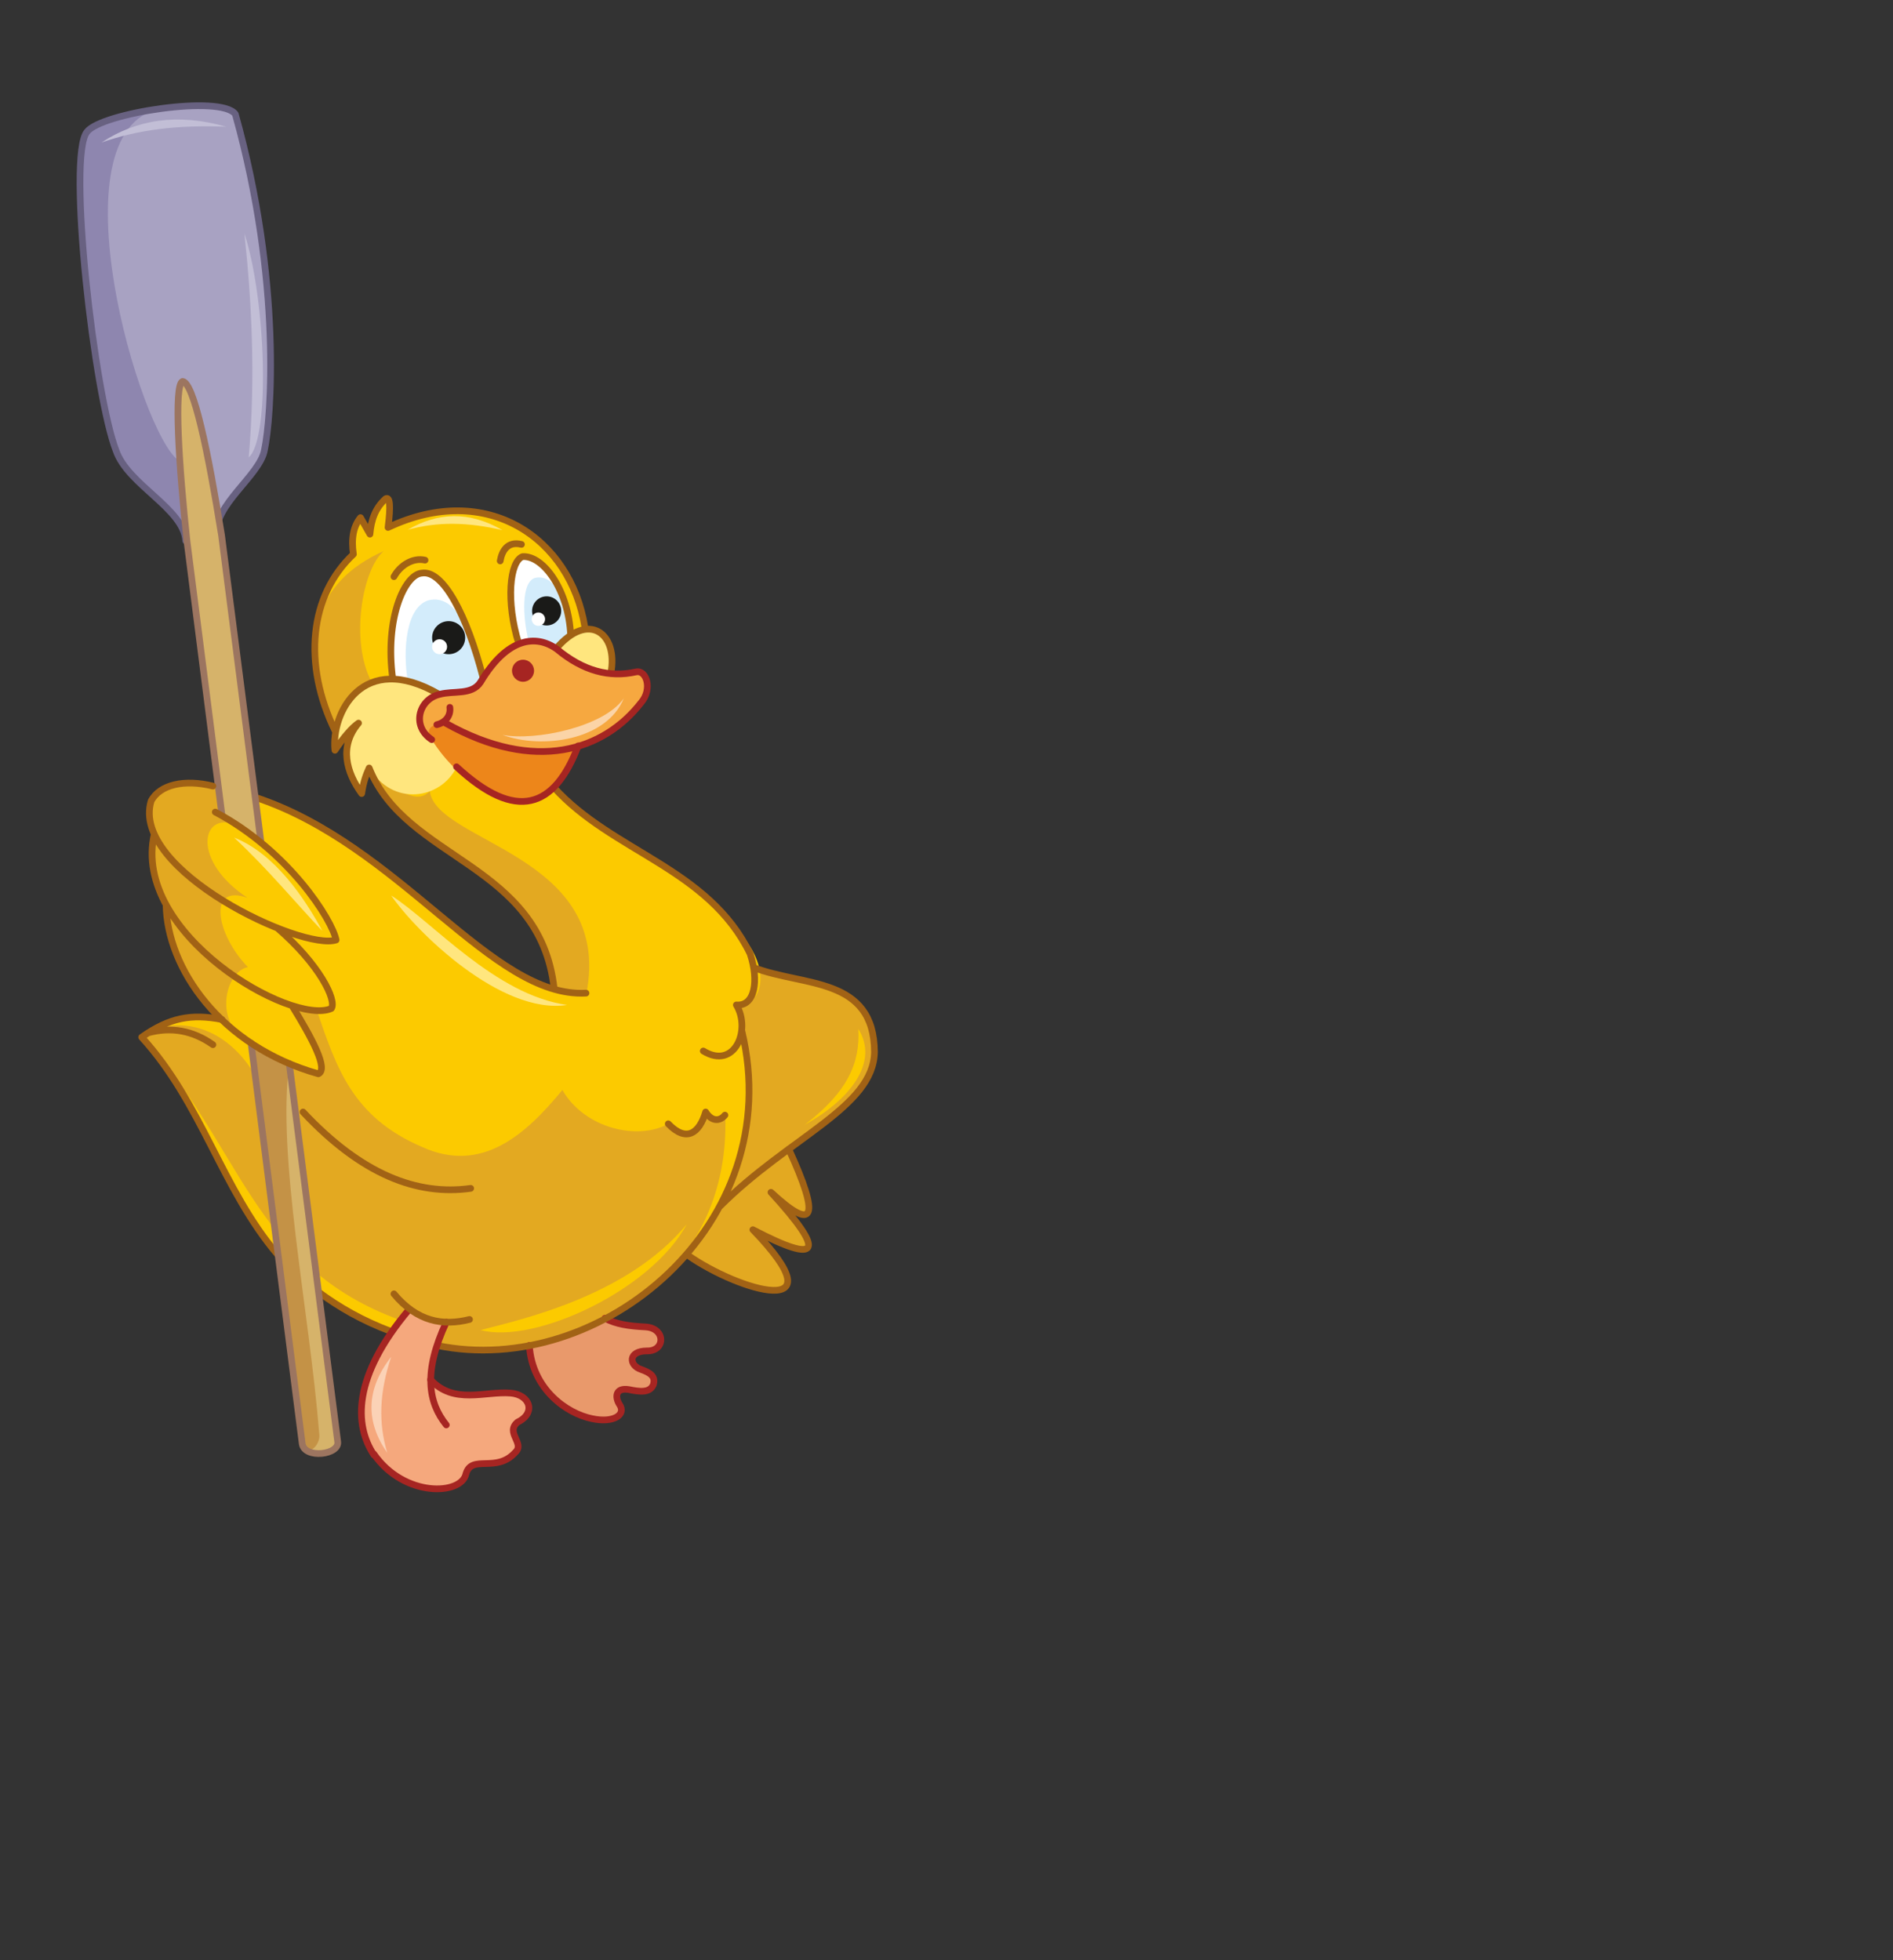 <?xml version="1.0" encoding="utf-8"?>
<!-- Generator: Adobe Illustrator 21.1.0, SVG Export Plug-In . SVG Version: 6.00 Build 0)  -->
<svg version="1.1" id="Layer_1" xmlns="http://www.w3.org/2000/svg" xmlns:xlink="http://www.w3.org/1999/xlink" x="0px" y="0px"
	 viewBox="0 0 481 498" style="enable-background:new 0 0 481 498;" xml:space="preserve">
<rect x="0" y="0" width="481" height="498" fill="#333333" stroke="none"/>
<style type="text/css">
	.st0{fill-rule:evenodd;clip-rule:evenodd;fill:#E3A921;}
	.st1{fill-rule:evenodd;clip-rule:evenodd;fill:#A8A2C2;}
	.st2{fill-rule:evenodd;clip-rule:evenodd;fill:#8E86AF;}
	.st3{fill:none;stroke:#686181;stroke-width:1.7;stroke-linecap:round;stroke-linejoin:round;stroke-miterlimit:22.926;}
	.st4{fill-rule:evenodd;clip-rule:evenodd;fill:#FCCA00;}
	.st5{fill-rule:evenodd;clip-rule:evenodd;fill:#E9996B;}
	.st6{fill:none;stroke:#A62522;stroke-width:1.7;stroke-linecap:round;stroke-linejoin:round;stroke-miterlimit:22.926;}
	.st7{fill-rule:evenodd;clip-rule:evenodd;fill:#FFFFFF;}
	.st8{fill-rule:evenodd;clip-rule:evenodd;fill:#D3ECFB;}
	.st9{fill-rule:evenodd;clip-rule:evenodd;fill:#FFE67E;}
	.st10{fill:none;stroke:#A16215;stroke-width:1.7;stroke-linecap:round;stroke-linejoin:round;stroke-miterlimit:22.926;}
	.st11{fill-rule:evenodd;clip-rule:evenodd;fill:#1A1A18;}
	.st12{fill-rule:evenodd;clip-rule:evenodd;fill:#F5A87D;}
	.st13{fill-rule:evenodd;clip-rule:evenodd;fill:#D6B36A;}
	.st14{fill-rule:evenodd;clip-rule:evenodd;fill:#C49246;}
	.st15{fill:none;stroke:#9C7560;stroke-width:1.7;stroke-linecap:round;stroke-linejoin:round;stroke-miterlimit:22.926;}
	.st16{fill-rule:evenodd;clip-rule:evenodd;fill:#ED861A;}
	.st17{fill-rule:evenodd;clip-rule:evenodd;fill:#FBD2B6;}
	.st18{fill-rule:evenodd;clip-rule:evenodd;fill:#F6A840;}
	.st19{fill-rule:evenodd;clip-rule:evenodd;fill:#C2BED6;}
	.st20{fill-rule:evenodd;clip-rule:evenodd;fill:#FBD4A7;}
	.st21{fill-rule:evenodd;clip-rule:evenodd;fill:#A62522;}
</style>
<path class="st0" d="M200.4,292l-17.6,14.5l-3.8-59l12.5-1.7c12.6,4.9,30.6,2.2,30.7,21.5c-2.5,15.7-21.6,21.5-39.3,39.2l-8,12.4
	c12.8,9,39.1,16.9,16.5-6.5c17.2,9,18.7,5.9,4.6-9.5C207,313.2,208.5,309.5,200.4,292z"/>
<path class="st1" d="M55.1,136c-2.5-16.2-5.4-32.8-8.7-36.3c-1.7,2.8-1.2,16.7,0,33.8c-4.3-7.3-15.2-12.7-16.8-19
	c-8.3-40.3-12-70.1-7.5-81.1c6-5.6,36.3-7.5,37.7-4.5c9.2,34.9,10.4,62.1,7.4,85.3C65.4,122,55.1,126.8,55.1,136z"/>
<path class="st2" d="M45.4,117l1.8,20.1c-2.4-8-10.1-12.1-15.2-18.2c-4.1,1-16.6-68.7-9.9-85.4c1.2-2.9,17.6-6.5,18.5-5.9
	C13.1,33.5,35.6,110.3,45.4,117z"/>
<path class="st3" d="M47.2,137.4c-0.5-8.2-14.7-14.2-17.7-22.9C24,100.5,17,39.8,22.1,33.5c3.6-4.8,34.1-9.5,37.7-4.5
	c11.9,42.6,9.1,77.5,7.4,85.3c-1.1,6.5-13.1,14-12.2,21.9"/>
<path class="st4" d="M111.1,341.8l2.4-5.9l-4.8-0.9l-4.6-2.5l-4.5,5.8c-37.9-13.6-42.4-49.9-63.6-74.8c6.9-5.1,13.7-6.2,20.4-4.5
	c-8.7-8.2-13.4-17.9-14.1-29.1c-3-7.3-4.6-13.7-3-18c-5.3-12.6,7.9-17,25.6-9.4c34.6,11.1,55.8,44,76.1,48.6
	c-3.4-33.6-38.8-32.3-47-56c7.1,5.8,18.8,3.3,22.1-0.2c10.4,9.9,18.8,12.1,24.8,5.2c13.5,13.4,31.1,18.9,45.9,35.7
	c10,10,6.9,19.9,0.5,19.6l1.3,6.5C200.3,311.1,152.6,350.3,111.1,341.8z"/>
<path class="st0" d="M111.1,341.8l2.4-5.9l-4.8-0.9l-4.6-2.5l-2.3,2.9c-37.9-13.6-40.6-45.2-65.8-72c6.9-5.1,20.4-4.5,28.9,9.9
	l-1.1-8.4l9.7,5.2l7.4,2.6l0.1-4.6l-6.8-12.6l6.3,1.2c5,14.5,9,27.1,26.8,34.7c15.2,6.9,26.4-3.3,35.6-14.5
	c5.6,9.8,19.3,13,27.1,8.5c5,4.2,8.1,3.2,9.5-3l2.2,1.9l2.6-1.1C185.8,328.9,142.3,346.7,111.1,341.8z"/>
<path class="st0" d="M39.2,211.9c-4-9.9,5.5-16.4,16.3-11.8l0.9,7l3.4,2.4c-8.7-3.4-11.2,9.2,3.1,18.6c-10.3-3.7-8,9.3,0.1,17.6
	c-4.6,0.8-8.1,10-3,16.6c-9.9-7.2-16.9-17-17.9-32.5C38.7,222.5,37.7,216.5,39.2,211.9z"/>
<path class="st5" d="M153.7,335l-19.2,6.8c0.7,11.1,9.5,17.3,15.9,18.6c5.5,1.2,8.8-1,7-3.6c-1.2-1.9-1-4.3,2.3-3.8
	c2.9,0.6,5.4,0.9,6.3-1.2c0.7-2.2-0.9-3.1-3.1-3.9c-3.1-1-3.4-4.7,1.5-4.7c4.7,0.1,4.8-5.8-0.4-6.1C159.8,337,156.5,336.5,153.7,335
	z"/>
<path class="st6" d="M134.5,341.8c0.7,11.1,9.5,17.3,15.9,18.6c5.5,1.2,8.8-1,7-3.6c-1.2-1.9-1-4.3,2.3-3.8c2.9,0.6,5.4,0.9,6.3-1.2
	c0.7-2.2-0.9-3.1-3.1-3.9c-3.1-1-3.4-4.7,1.5-4.7c4.7,0.1,4.8-5.8-0.4-6.1c-4.2-0.2-7.5-0.7-10.3-2.2"/>
<path class="st4" d="M85.3,185.8c4.3-14.2,13.6-16,26.3-9.4c3.7-1.4,7.6,1.5,11.1-4.3c3.3-6,12.5-14.8,18.7-7.2l7.3-5.5
	c-2.7-20.5-24.8-37.2-50-25.3c0.7-5.5,0.5-7.9-0.6-7.3c-2.7,2.4-3.7,5.5-4,9l-2.4-4.2c-1.8,2.2-2.4,5.3-1.8,9.3
	C78.8,151.3,76.9,168.6,85.3,185.8z"/>
<path class="st0" d="M140.8,251.1c-3.4-33.6-38.8-32.3-47-56c7.1,5.8,12.1,9.4,15.4,5.9c1.8,13.2,46.7,16.1,39.8,51.4L140.8,251.1z
	 M85.3,185.8c1.5-7.7,5.8-10.7,9.2-12.4c-5.7-10.5-2.4-28.8,3-33.4C80,147.8,75.1,163.1,85.3,185.8z"/>
<path class="st7" d="M122.6,172c-3.5,5.8-7.4,2.9-11.1,4.3c-3.7-2.5-7.6-3.8-11.8-3.9c-2.1-15.3,3-26.6,7.4-26.9
	C112.7,144.7,118.7,156.4,122.6,172z"/>
<path class="st8" d="M109.3,152.4c-6.2,1.3-7,12.9-5.7,20.5l7.3,3.1c5.5,0.8,9.9,0.1,11.9-4C121.9,169.2,118.2,150.7,109.3,152.4z"
	/>
<path class="st9" d="M93.9,195.1c5.8,9.8,18,8.1,22.1-0.2l-4.3-18.5c-19.6-11.4-27.5,5-26.5,14.2c2.3-3.4,4.3-5.7,6-6.9
	c-5,5.9-3.1,12.5,0.8,17.9C92.5,198.2,93.1,196.7,93.9,195.1z"/>
<path class="st10" d="M148.9,252.3c-24.1,1.3-47.1-37.6-84.2-49.8"/>
<path class="st7" d="M145.6,161.1l-4.3,3.8c-1.9-2.3-5-2.8-9.5-1.4c-3.2-12.3-1.4-21.5,1-22.1C138.1,141.1,142.4,149.6,145.6,161.1z
	"/>
<path class="st8" d="M136,146.8c-3.6,1-3.2,9.9-1.7,16l7,2c0.7-0.8,2.5-2.5,4.3-3.8C145,158.7,142.6,145.3,136,146.8z"/>
<path class="st9" d="M155.2,171.1c-4.7,0.1-9.3-2.2-13.9-6.3C149.6,155.1,157.2,160.9,155.2,171.1z"/>
<path class="st10" d="M148.6,159.3c-3.6-22.5-24.8-37.2-50-25.3c0.7-5.5,0.5-7.9-0.6-7.3c-2.7,2.4-3.7,5.5-4,9l-2.4-4.2
	c-1.8,2.2-2.4,5.3-1.8,9.3c-11.1,10.4-13,27.8-4.6,45 M99.8,172.5c-2.1-15.3,3-26.6,7.4-26.9c5.4-0.9,11.5,10.9,15.5,26.4
	 M100.1,146.5c1.6-2.9,4.8-4.9,7.9-4.2 M127.1,142.5c0.4-2.4,1.8-5.1,5.4-4.2 M131.8,163.5c-3.3-10.7-2.3-20.9,1-22.1
	c5.3-0.3,11.7,8.6,12.2,20 M111.6,176.4c-19.6-11.4-27.5,5-26.5,14.2c2.3-3.4,4.3-5.7,6-6.9c-5,5.9-3.1,12.5,0.8,17.9
	c0.5-3.3,1.2-4.9,1.9-6.5c9.3,23.5,43.4,24.1,47,56 M141.3,164.8c8.2-9.7,15.9-3.9,13.9,6.3"/>
<ellipse class="st11" cx="114" cy="162" rx="4.2" ry="4.2"/>
<ellipse class="st7" cx="111.7" cy="164.3" rx="1.9" ry="1.9"/>
<circle class="st11" cx="138.9" cy="155.2" r="3.7"/>
<circle class="st7" cx="136.8" cy="157.3" r="1.7"/>
<path class="st10" d="M174.8,318.9c12.8,9,39.1,16.9,16.5-6.5c17.2,9,18.7,5.9,4.6-9.5c11.1,10.3,12.6,6.6,4.5-11 M191.5,245.8
	c12.6,4.9,30.6,2.2,30.7,21.5c-0.3,14-21.6,21.5-39.3,39.2 M70.6,318.8C56.3,302,51.4,280.4,36,263.5c7.1-5,12.6-6,20.4-4.5
	 M99.5,338.3C92,335.5,86,332,80.9,328.2 M188.5,261.9c11.8,49.2-35.9,88.5-77.5,79.9 M140.7,200c14.9,16.5,39.3,20.5,49.9,42.3
	c2.3,6.9,1.2,13.4-3.5,13c3.8,6.3-0.4,16.6-8.4,11.7 M37.6,262.4c5.9-1.6,11.4-0.6,16.5,3"/>
<path class="st12" d="M109.5,350.6c0-5.2,1.4-10.2,3.9-14.7c-2.7,0-5.7-0.9-9.4-3.3c-12.2,14.4-14.7,26.6-9,37
	c7.7,11.1,22.3,10.5,23.4,5c1.5-5,7.7-0.1,12.5-5.4c2.6-2.3-2.6-5,0.6-7.7c4.8-2.3,3.2-7-1.8-7.4
	C123.2,353.5,115.4,357.1,109.5,350.6z"/>
<path class="st6" d="M104,332.6c-14.5,17.2-14,29.4-9,37"/>
<path class="st13" d="M56.4,207.2l9.9,6.8l-10-77.9c-3.5-21.8-7.1-38.8-9.9-39.1c-2.3,0.7-0.9,22,1.1,40.5L56.4,207.2z"/>
<path class="st13" d="M73.5,270.2l-9.7-5.2l13,101.8c0.6,3.9,9.6,2.8,9-0.6L73.5,270.2z"/>
<path class="st14" d="M73.5,270.2l-9.7-5.2l13,101.8c0.6,3.9,4.9,0.6,4.3-2.7C78.6,332.8,70.3,293.6,73.5,270.2z"/>
<path class="st6" d="M113.4,335.9c-5.9,12.6-4.6,20.4,0,26.1"/>
<path class="st6" d="M95,369.4c7.7,11.1,22.3,10.5,23.4,5c1.5-5,7.7-0.1,12.5-5.4c2.6-2.3-2.6-5,0.6-7.7c4.8-2.3,3.2-7-1.8-7.4
	c-6.5-0.5-14.4,3-20.3-3.4"/>
<path class="st15" d="M63.8,265l13,101.8c0.6,3.9,9.6,2.8,9-0.6l-12.3-96 M66.3,213.9l-10-77.9c-3.5-21.8-7.1-38.8-9.9-39.1
	c-2.3,0.7-0.9,22,1.1,40.5l8.9,69.7"/>
<path class="st16" d="M146.8,189.5l-34.6-11l-5.4,5.7l2.9,3.7c3.7,5.8,8.1,10.1,15.6,14C134,206.8,142.9,202.2,146.8,189.5z"/>
<path class="st17" d="M98.4,369.1c-2.3-7.7-2-15.4,1-24.4C92.9,353,92.9,361.2,98.4,369.1z"/>
<path class="st18" d="M132.1,163.4c-8.1,1.7-8,13.2-18.5,12.6c-6,0.2-10.6,6.8-4.1,11.9c-0.9-1.8-0.8-3.2,1.3-3.8l1.8-0.8
	c9.4,5.6,19.8,9.1,33.1,6.5c20.6-7.3,20.6-19.4,15.7-19.2C147.1,174.7,142.6,160.7,132.1,163.4z"/>
<path class="st19" d="M25.8,36.2c9.4-3.3,19.5-4.5,31.7-4C45.2,28.7,34.8,30.3,25.8,36.2z"/>
<path class="st19" d="M62.1,59.3c1.8,16.8,2.9,36.2,1.1,56.9C68.8,111.2,67.5,75.7,62.1,59.3z"/>
<path class="st20" d="M127.7,186.7c8.2,1.6,25.8-2,30.8-9.3C154.2,188.1,137.7,190.4,127.7,186.7z"/>
<path class="st10" d="M184.2,283.3c-1.1,1.4-3.2,1.9-4.9-0.8c-1.6,5.4-4.9,7.8-9.5,3 M77,282.5c14.9,15.9,29,21.3,42.6,19.4
	 M100.1,328.7c5.9,7.1,12.5,8.2,19.2,6.5"/>
<path class="st6" d="M116,194.8c15.2,14.1,24.9,10.5,30.9-5.3"/>
<path class="st6" d="M109.7,187.9c-5.3-3.5-3.2-10.3,2-11.5c3.5-1,8.2,0.3,10.4-3.1c6.8-11.4,14.1-12.2,19.4-8.4
	c6.7,5.6,13.4,7.3,20.1,5.8c2.6-0.6,4.3,4.3,1.3,7.8c-9.4,12.1-26.8,18.1-49.7,5.2"/>
<path class="st6" d="M114.3,179.7c0.3,2.2-1.2,3.9-3.3,4.4"/>
<circle class="st21" cx="132.9" cy="170.4" r="2.8"/>
<path class="st4" d="M122.1,337.9c9.9-2.6,37.3-8.5,52.4-26.9C165.7,327.6,135.9,341.6,122.1,337.9z"/>
<path class="st4" d="M218.1,261.4c0.5,8.7-2.8,16.1-13.7,24.4C215.8,279.5,223.5,270,218.1,261.4z"/>
<path class="st10" d="M39.2,211.9c-5.8,25.3,34.9,48.8,45,44.3c1.4-2.1-3-11.2-13.8-20.5 M42.2,229.8c0.2,16.1,13.8,36,38.7,43
	c2.6-1.2-1.6-9-6.7-17.3 M38.4,203.5c-5.3,17.6,38.3,38.1,47,35.3c-1-5.1-12-22.6-30.7-32.5 M54.1,199.7c-7.2-1.8-13.5-0.4-15.7,3.8
	"/>
<path class="st9" d="M81.9,236.5c-6.5-6.8-13.9-15.8-22.4-23.7C69.8,216.8,77.5,228.3,81.9,236.5z M99.4,227.5
	c10.4,6.6,26.5,25.3,44.7,27.8C127.4,257.9,105.8,236.8,99.4,227.5z M103.6,134.6c7.5-2.1,15.2-2,24.1,0.1
	C119.2,129.8,111.3,130.1,103.6,134.6z"/>
</svg>
